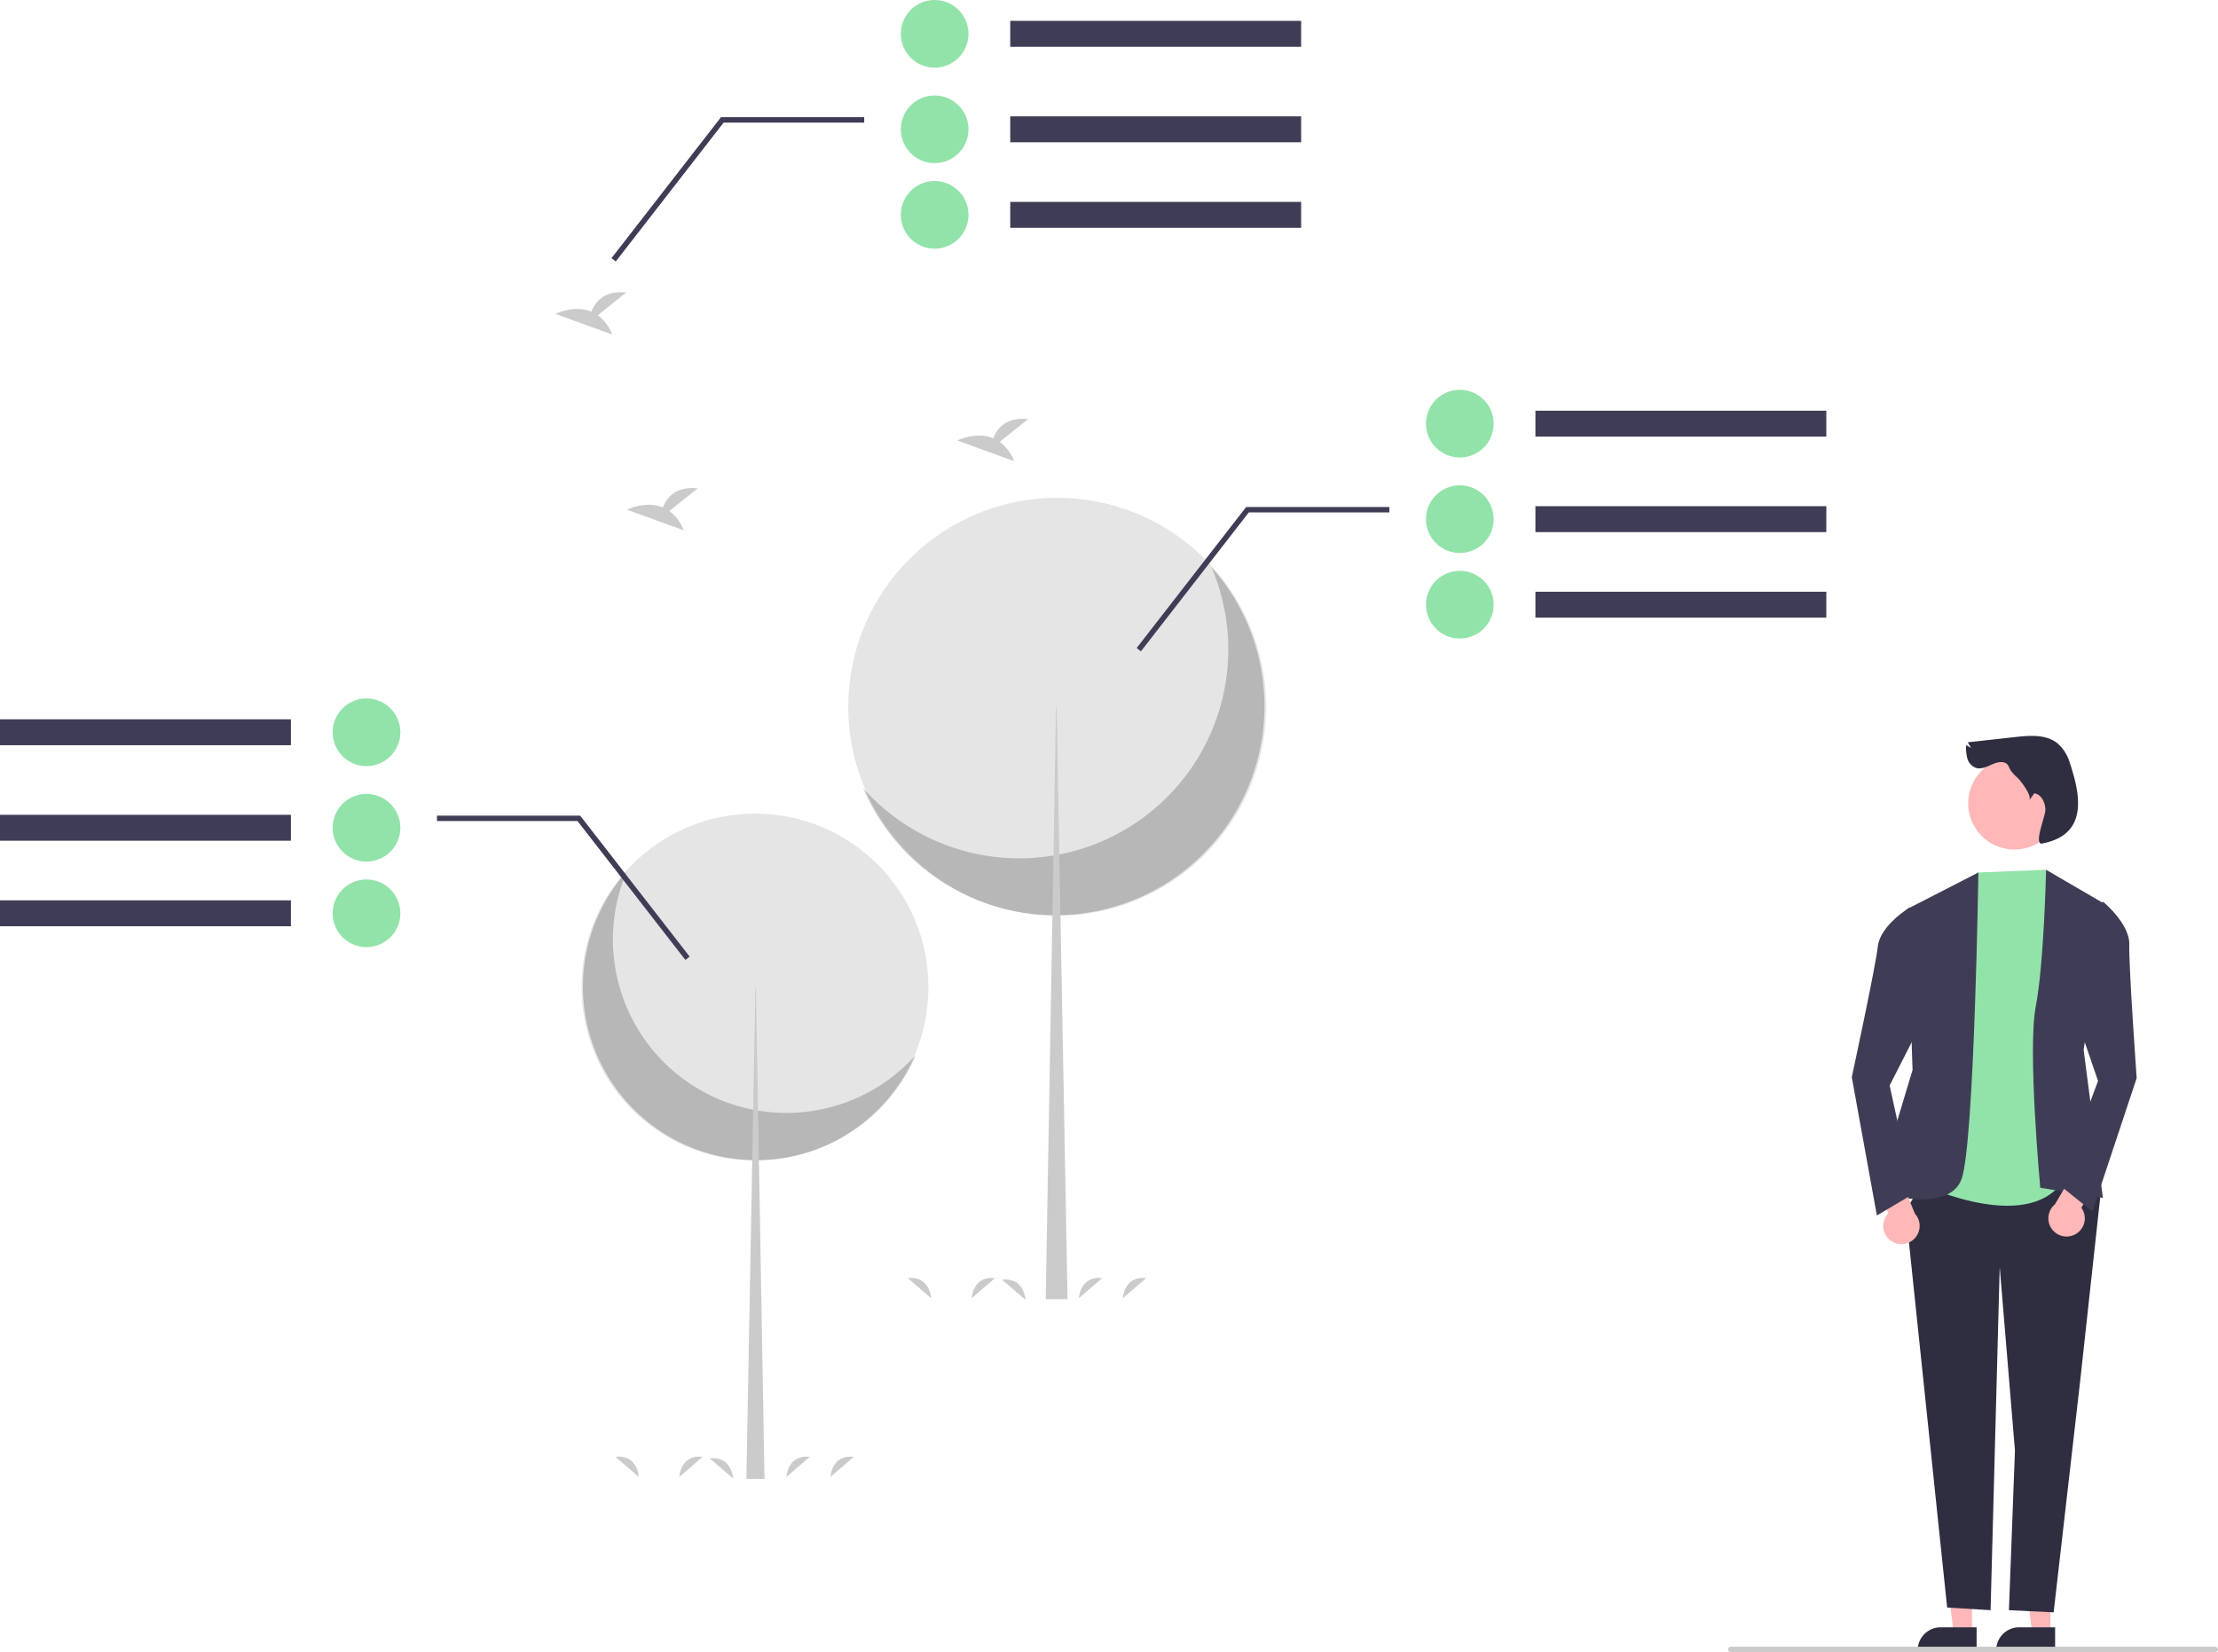 <svg xmlns="http://www.w3.org/2000/svg" data-name="Layer 1" width="819.327" height="610.284" viewBox="0 0 819.327 610.284" xmlns:xlink="http://www.w3.org/1999/xlink"><circle cx="278.882" cy="364.626" r="64.081" fill="#e5e5e5"/><path d="M421.903,466.684a64.086,64.086,0,0,0,106.777,67.821,64.086,64.086,0,1,1-106.777-67.821Z" transform="translate(-190.337 -144.858)" opacity="0.2" style="isolation:isolate"/><polygon points="279.058 364.626 279.234 364.626 282.403 546.305 275.713 546.305 279.058 364.626" fill="#cbcbcb"/><circle cx="390.528" cy="261.075" r="77.184" fill="#e5e5e5"/><path d="M637.855,354.38a77.19,77.19,0,0,1-128.612,81.69,77.191,77.191,0,1,0,128.612-81.69Z" transform="translate(-190.337 -144.858)" opacity="0.2" style="isolation:isolate"/><polygon points="390.316 261.075 390.104 261.075 386.287 479.905 394.345 479.905 390.316 261.075" fill="#cbcbcb"/><path d="M437.581,333.634l10.48-8.382c-8.141-.898-11.486,3.542-12.855,7.056-6.36-2.641-13.284.82-13.284.82l20.968,7.612A15.867,15.867,0,0,0,437.581,333.634Z" transform="translate(-190.337 -144.858)" fill="#cbcbcb"/><path d="M411.164,261.307l10.48-8.382c-8.141-.898-11.486,3.542-12.855,7.056-6.36-2.641-13.284.82-13.284.82l20.968,7.612A15.867,15.867,0,0,0,411.164,261.307Z" transform="translate(-190.337 -144.858)" fill="#cbcbcb"/><path d="M559.622,308.069l10.48-8.382c-8.141-.898-11.486,3.542-12.855,7.056-6.36-2.641-13.284.82-13.284.82l20.968,7.612A15.867,15.867,0,0,0,559.622,308.069Z" transform="translate(-190.337 -144.858)" fill="#cbcbcb"/><path d="M549.266,624.428s.401-8.402,8.621-7.426" transform="translate(-190.337 -144.858)" fill="#cbcbcb"/><path d="M605.107,624.428s.401-8.402,8.621-7.426" transform="translate(-190.337 -144.858)" fill="#cbcbcb"/><path d="M588.848,624.428s.401-8.402,8.621-7.426" transform="translate(-190.337 -144.858)" fill="#cbcbcb"/><path d="M534.309,624.428s-.401-8.402-8.621-7.426" transform="translate(-190.337 -144.858)" fill="#cbcbcb"/><path d="M569.149,625.009s-.401-8.402-8.621-7.426" transform="translate(-190.337 -144.858)" fill="#cbcbcb"/><path d="M441.266,690.428s.401-8.402,8.621-7.426" transform="translate(-190.337 -144.858)" fill="#cbcbcb"/><path d="M497.107,690.428s.401-8.402,8.621-7.426" transform="translate(-190.337 -144.858)" fill="#cbcbcb"/><path d="M480.848,690.428s.401-8.402,8.621-7.426" transform="translate(-190.337 -144.858)" fill="#cbcbcb"/><path d="M426.309,690.428s-.401-8.402-8.621-7.426" transform="translate(-190.337 -144.858)" fill="#cbcbcb"/><path d="M461.149,691.009s-.401-8.402-8.621-7.426" transform="translate(-190.337 -144.858)" fill="#cbcbcb"/><rect x="567.182" y="151.705" width="107.456" height="9.575" fill="#3f3d56"/><rect x="567.182" y="186.979" width="107.456" height="9.575" fill="#3f3d56"/><rect x="567.182" y="218.578" width="107.456" height="9.575" fill="#3f3d56"/><path d="M717.1,301.351a12.493,12.493,0,1,1,12.493,12.493h0A12.507,12.507,0,0,1,717.1,301.351Z" transform="translate(-190.337 -144.858)" fill="#92e3a9"/><path d="M717.1,336.625a12.493,12.493,0,1,1,12.493,12.493h0A12.507,12.507,0,0,1,717.1,336.625Z" transform="translate(-190.337 -144.858)" fill="#92e3a9"/><path d="M717.1,368.224a12.493,12.493,0,1,1,12.493,12.493h0A12.507,12.507,0,0,1,717.1,368.224Z" transform="translate(-190.337 -144.858)" fill="#92e3a9"/><polygon points="421.459 240.592 419.88 239.366 460.329 187.284 513.23 187.284 513.23 189.284 461.308 189.284 421.459 240.592" fill="#3f3d56"/><rect y="265.705" width="107.456" height="9.575" fill="#3f3d56"/><rect y="300.979" width="107.456" height="9.575" fill="#3f3d56"/><rect y="332.578" width="107.456" height="9.575" fill="#3f3d56"/><path d="M325.718,427.844h0a12.493,12.493,0,1,1,12.493-12.493A12.493,12.493,0,0,1,325.718,427.844Z" transform="translate(-190.337 -144.858)" fill="#92e3a9"/><path d="M325.718,463.118h0a12.493,12.493,0,1,1,12.493-12.493A12.493,12.493,0,0,1,325.718,463.118Z" transform="translate(-190.337 -144.858)" fill="#92e3a9"/><path d="M325.718,494.717h0a12.493,12.493,0,1,1,12.493-12.493A12.493,12.493,0,0,1,325.718,494.717Z" transform="translate(-190.337 -144.858)" fill="#92e3a9"/><polygon points="253.179 354.592 213.329 303.284 161.408 303.284 161.408 301.284 214.308 301.284 214.608 301.671 254.758 353.366 253.179 354.592" fill="#3f3d56"/><rect x="373.182" y="7.705" width="107.456" height="9.575" fill="#3f3d56"/><rect x="373.182" y="42.979" width="107.456" height="9.575" fill="#3f3d56"/><rect x="373.182" y="74.578" width="107.456" height="9.575" fill="#3f3d56"/><path d="M523.1,157.351a12.493,12.493,0,1,1,12.493,12.493h0A12.507,12.507,0,0,1,523.1,157.351Z" transform="translate(-190.337 -144.858)" fill="#92e3a9"/><path d="M523.1,192.625a12.493,12.493,0,1,1,12.493,12.493h0A12.507,12.507,0,0,1,523.1,192.625Z" transform="translate(-190.337 -144.858)" fill="#92e3a9"/><path d="M523.1,224.224a12.493,12.493,0,1,1,12.493,12.493h0A12.507,12.507,0,0,1,523.1,224.224Z" transform="translate(-190.337 -144.858)" fill="#92e3a9"/><polygon points="227.459 96.592 225.88 95.366 266.329 43.284 319.23 43.284 319.23 45.284 267.308 45.284 227.459 96.592" fill="#3f3d56"/><polygon points="757.434 603.319 750.685 603.319 747.474 577.284 757.436 577.284 757.434 603.319" fill="#ffb7b7"/><path d="M949.493,754.72l-21.764-.001v-.275a8.472,8.472,0,0,1,8.471-8.471h.001l13.293.001Z" transform="translate(-190.337 -144.858)" fill="#2f2e41"/><polygon points="728.434 603.319 721.685 603.319 718.474 577.284 728.436 577.284 728.434 603.319" fill="#ffb7b7"/><path d="M920.493,754.72l-21.764-.001v-.275a8.472,8.472,0,0,1,8.471-8.471h.001l13.293.001Z" transform="translate(-190.337 -144.858)" fill="#2f2e41"/><polygon points="713.069 432.511 703.923 447.055 719.275 593.813 735.319 594.784 738.693 468.032 744.319 535.784 742.096 594.784 758.614 595.585 768.429 509.985 775.819 442.284 761.319 428.784 713.069 432.511" fill="#2f2e41"/><path d="M946.155,466.142l-25,1L897.99,581.425s37.654,18.685,52.91,1.701l9.169-6.718Z" transform="translate(-190.337 -144.858)" fill="#92e3a9"/><path d="M946.155,466.142l22,12.822-8.128,53.678,7.127,54.732L944.007,583.601s-4.739-50.959-1.664-66.959S946.155,466.142,946.155,466.142Z" transform="translate(-190.337 -144.858)" fill="#3f3d56"/><path d="M921.155,467.142,894.831,480.653l2.005,59.448-13.586,45.04s27.091,8.669,31.748-4.915S921.155,467.142,921.155,467.142Z" transform="translate(-190.337 -144.858)" fill="#3f3d56"/><path d="M956.707,600.918a6.681,6.681,0,0,0,2.469-9.943l7.945-13.037-6.745-6.76-10.961,18.569a6.717,6.717,0,0,0,7.292,11.171Z" transform="translate(-190.337 -144.858)" fill="#ffb7b7"/><path d="M956.738,486.275l10.488-8.312s9.918,8.117,9.674,15.898,2.725,49.228,2.725,49.228l-16.367,49.264-12.189-9.752,14.278-38.459-11.251-32.818Z" transform="translate(-190.337 -144.858)" fill="#3f3d56"/><path d="M888.931,603.239a6.681,6.681,0,0,1-1.045-10.191l-6.03-14.026,7.63-5.743,8.237,19.927a6.717,6.717,0,0,1-8.793,10.033Z" transform="translate(-190.337 -144.858)" fill="#ffb7b7"/><path d="M905.042,489.735l-9.213-9.706s-10.962,6.64-11.816,14.377-9.63,48.353-9.63,48.353l9.268,51.078,13.441-7.938-8.721-40.087,15.76-30.906Z" transform="translate(-190.337 -144.858)" fill="#3f3d56"/><circle cx="744.116" cy="296.738" r="17.076" fill="#ffb7b7"/><path d="M930.324,426.434c-1.724-.304-3.431.48-5.029,1.196s-3.384,1.394-5.058.881a5.184,5.184,0,0,1-3.177-3.524,15.315,15.315,0,0,1-.431-4.896l1.819,1.051-1.242-2.088,17.72-1.958c5.361-.593,11.373-1.006,15.543,2.416a15.495,15.495,0,0,1,4.47,7.17c3.537,10.829,7.554,26.608-10.602,29.827-2.531-.7,1.597-10.015,1.555-12.64s-1.487-5.576-4.081-5.979l-1.9,2.642c1.216-1.691-3.1-7.182-4.174-8.254a17.076,17.076,0,0,1-2.598-2.754C932.281,428.209,932.271,426.778,930.324,426.434Z" transform="translate(-190.337 -144.858)" fill="#2f2e41"/><path d="M1008.663,755.142h-179a1,1,0,0,1,0-2h179a1,1,0,0,1,0,2Z" transform="translate(-190.337 -144.858)" fill="#cbcbcb"/></svg>